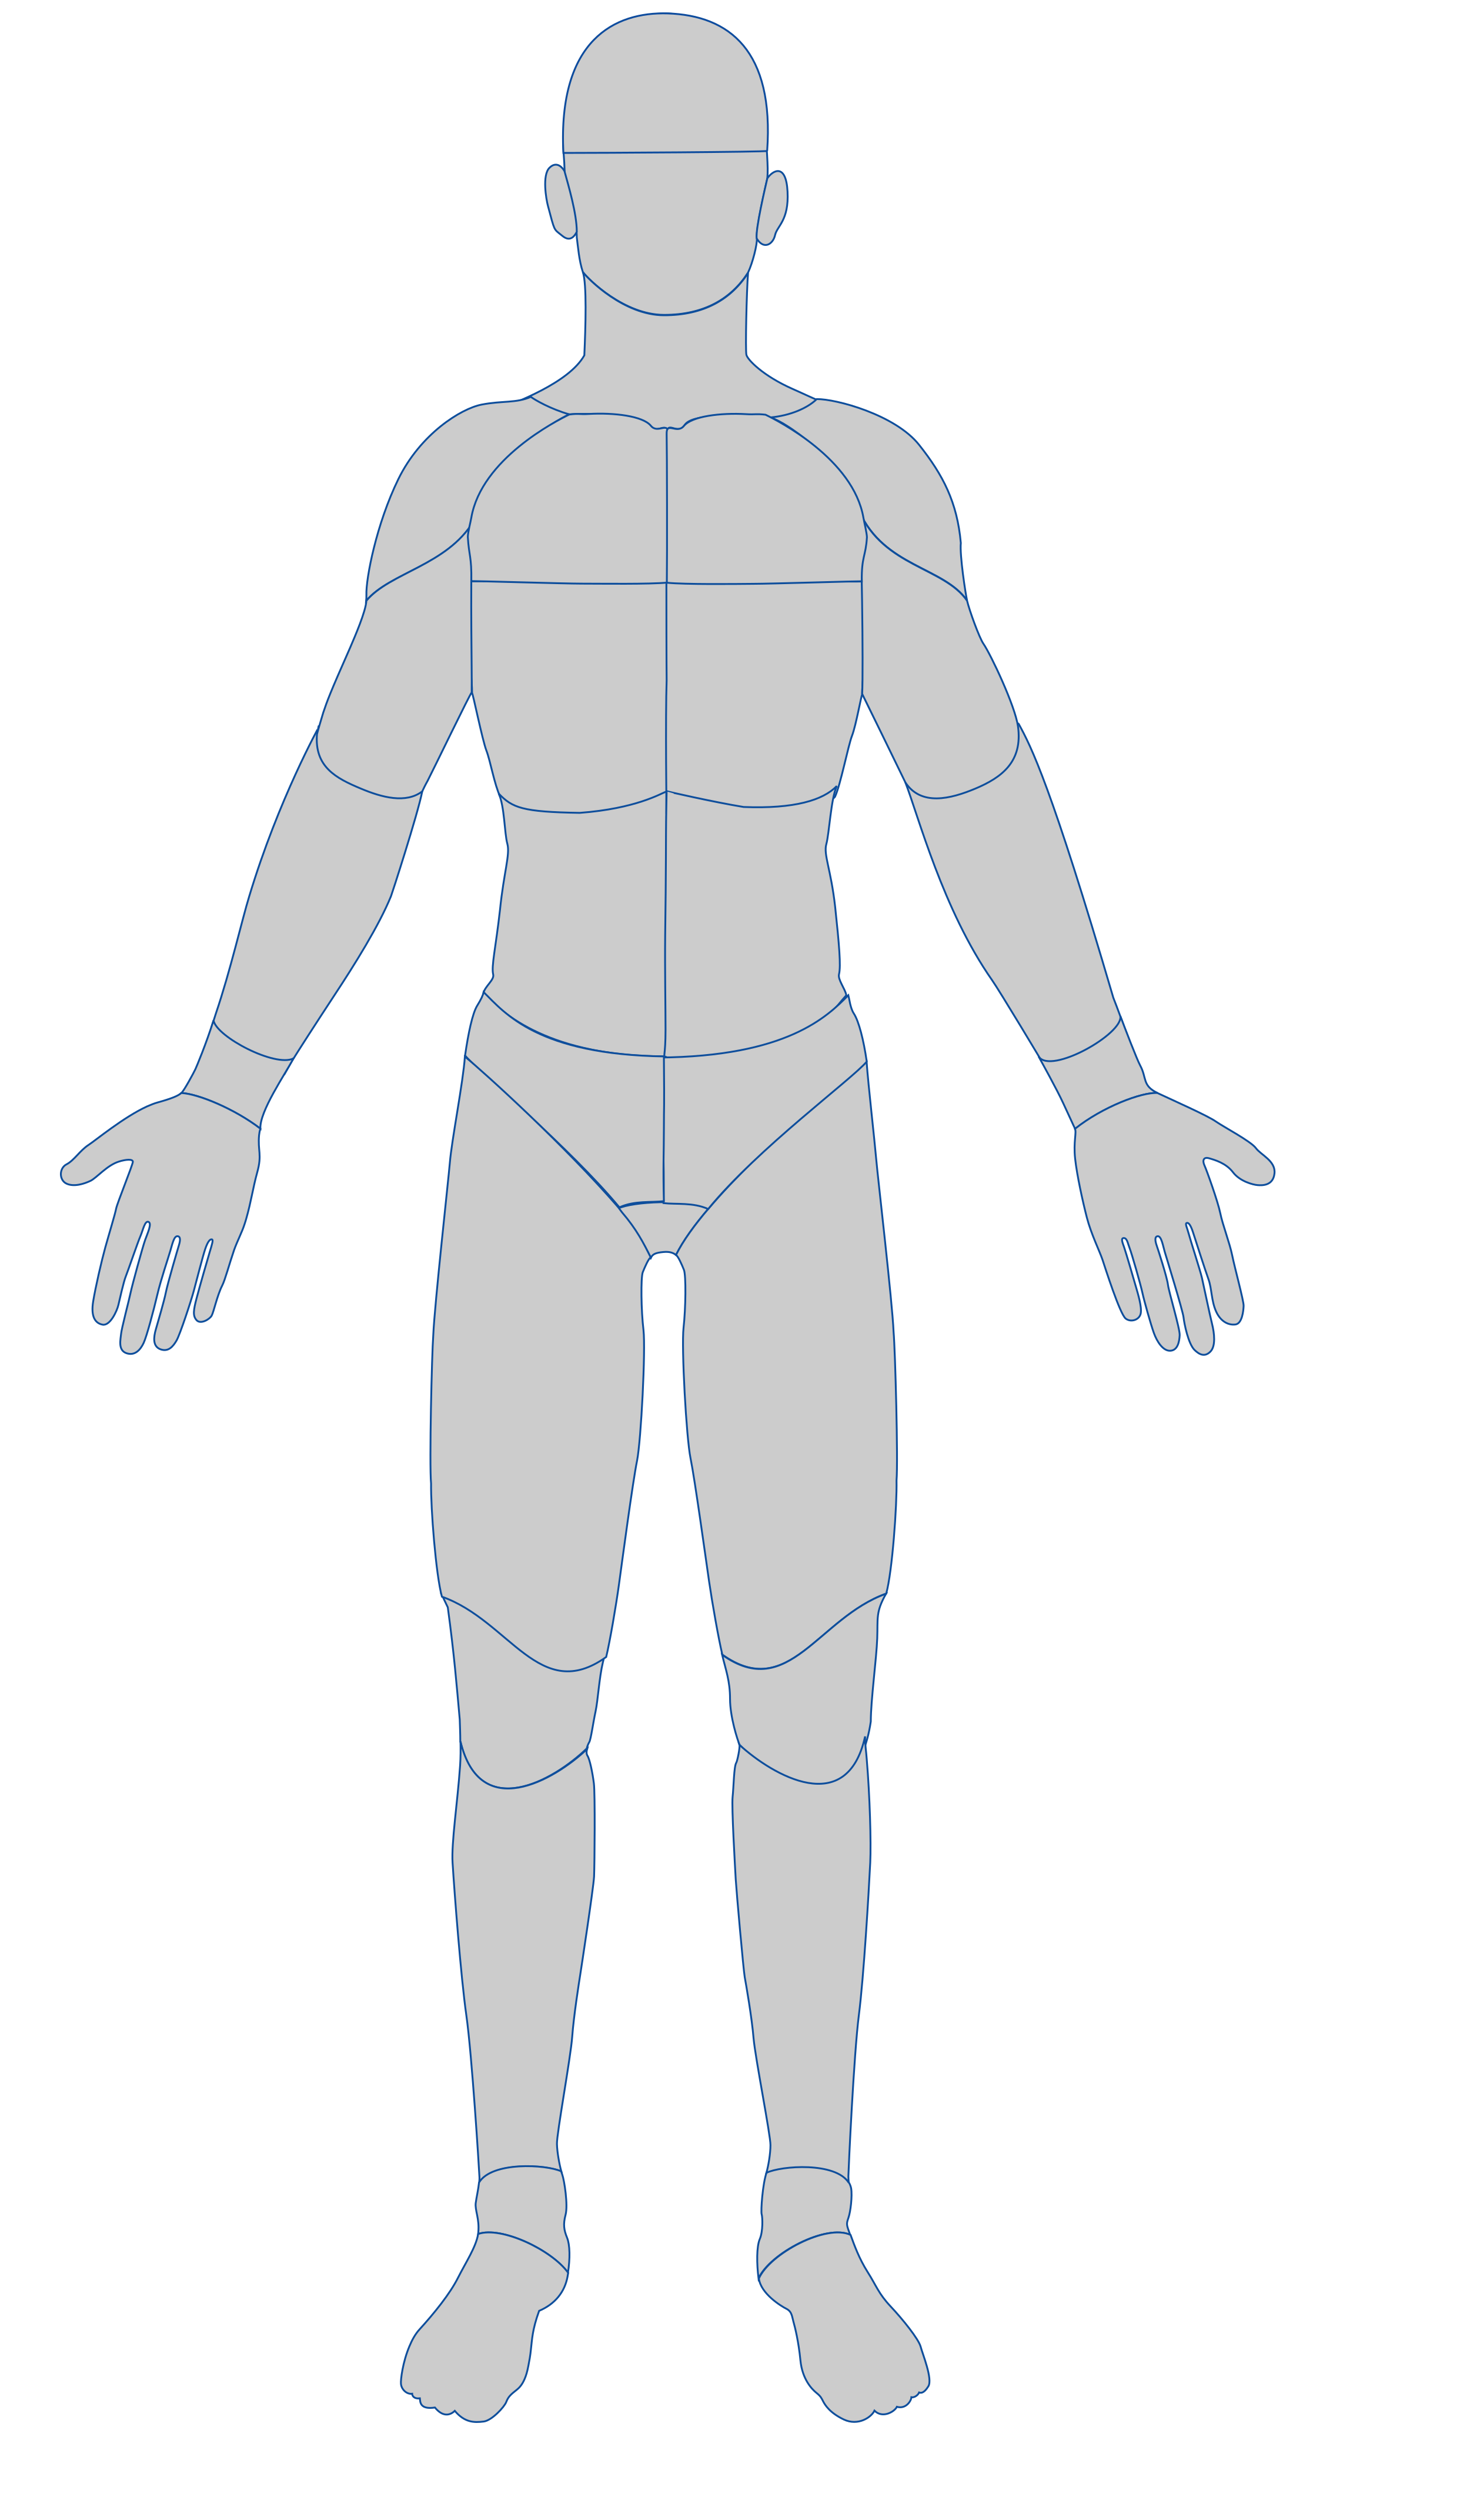 <?xml version="1.0" encoding="utf-8"?>
<!-- Generator: Adobe Illustrator 24.3.0, SVG Export Plug-In . SVG Version: 6.00 Build 0)  -->
<svg version="1.1" id="Layer_1" xmlns="http://www.w3.org/2000/svg" xmlns:xlink="http://www.w3.org/1999/xlink" x="0px" y="0px"
	 viewBox="0 0 800 1360" style="enable-background:new 0 0 800 1360;" xml:space="preserve">
<style type="text/css">
	.st0{fill:#CCCCCC;stroke:#0E4E9C;}
	.st1{fill:#CCCCCC;stroke:#0E4C9E;}
</style>
<g>
	<path id="frt_1" class="st0" d="M415.6,53c-12-28.8-34.4-45.7-53.4-45.7c-30.8,0-50.2,31.5-53.2,44.5c-1.9,8.3-2.8,23.5-2.5,28.2
		s1,12.3,0.7,16.2c2,7.7,6.7,23,6.7,33c0.7,5.2,1.2,12.5,3.3,18.8c3,4,22.5,23.3,44.2,23.3s36.5-8.7,45.7-23
		c2.6-5.6,5-15.2,4.8-18.6c-0.7-5.1,4.7-28,5.7-32.7C418.2,89.7,417.3,85,415.6,53z"/>
	<path id="frt_4" class="st0" d="M299,91.3c-4,4-1.8,17-0.8,20.7c3.7,13.9,3.1,12.5,7.2,15.8c1.4,1.1,5.2,4.8,8.5-1.7
		c0-10-4.6-25.3-6.7-33C306.2,91.3,303,87.3,299,91.3z"/>
	<path id="frt_5" class="st0" d="M411.8,129.7c3.8,6.4,8.9,3.2,10-1.8s7.6-7.9,6.8-23.6s-8-11.7-11-7.3
		C416.5,101.7,411.1,124.6,411.8,129.7L411.8,129.7z"/>
	<path id="frt_8" class="st0" d="M306.9,232.5c15.7-0.8,41.2-2.2,45.3,3.7s15.8,6,19.7,0s38-6.2,50.8-4.3c5,0.7,9.8,0.8,14.4,0.4
		c11-1.1,20.4-5.1,25.3-10c-8.9,0.1-18.5-5.2-31-10.7c-16.1-7.1-24.6-15.9-25.2-18.6s0.1-34.5,0.9-44.5c-9.2,14.3-24,23-45.7,23
		S320.2,152,317.2,148c2.2,6.3,1.5,29.8,0.8,45.3c-8.5,15.2-38,25.7-46,29.2c2,1.7,8.7,4.9,18.9,7.8
		C296,231.8,301.6,232.8,306.9,232.5L306.9,232.5z"/>
	<path id="frt_12" class="st0" d="M336.4,657.4c7.6,9.5,13.9,18.7,17.8,26.9c1-2.2,2.8-2.8,6.8-3.2s5.8,0.8,6.9,1.6
		c3.8-7.7,10.2-16.5,18.1-25.7C372.4,652.3,344.7,653.6,336.4,657.4L336.4,657.4z"/>
	<path id="frt_26" class="st0" d="M386,657c-7.9,9.2-14.3,18-18.1,25.7c1.2,0.8,3.1,5.1,4.3,8.1s1,20.8-0.2,31.5s1.5,59.8,3.8,71
		s8.4,55.3,10.1,67c1.7,11.7,5.2,31.5,7.2,39.8c36.2,25.8,52.4-20,89.2-33.2c3.3-11.9,5.9-48.2,5.6-61.5c0.9-10.9-0.7-70.6-1.6-80.9
		c-0.7-16.5-8.6-84-9.4-93.4c-1.1-12.5-4.3-40-5.3-53.7C460.9,586,414.1,624,386,657L386,657z"/>
	<path id="frt_27" class="st0" d="M240.3,867.3c1.2,2.6,2.4,4.9,3.4,7.1c3.5,25.8,4.8,42.1,6.5,61c0.1,3.7,0.3,7.7,0.3,11.9
		c10.6,44.4,50.9,21.2,68.8,3.9c0.3-1.3,0.9-2.7,1.4-3.5c0.9-1.6,2.1-10.6,3.4-16.6c1.3-6,2-18.5,4-26.8c0.2-0.7,0.4-1.6,0.6-2.7
		C294,924,275.9,880.5,240.3,867.3L240.3,867.3z"/>
	<path id="frt_28" class="st0" d="M393,900.2c2,8.3,4.3,14.2,4.3,24s4,22.2,5.2,25c17.4,18.2,63.2,42.9,71.4-12.7
		c0-11.5,3.1-34.2,3.5-45.2c0.4-11-0.9-14.3,4.8-24.3C445.4,880.1,429.2,926,393,900.2L393,900.2z"/>
	<path id="frt_29" class="st0" d="M250.6,947.3c0.1,4.2,0.1,8.6-0.2,13.1c-1.4,20.2-4.8,41.9-4.1,53c1,16,4.5,62,7.5,83
		c3,21,6.9,83,7.1,87.5c0.1,1.1,0,2.3-0.1,3.5c7-11.5,36.4-9.9,44.7-6.1c-1.1-3.9-2.3-10.5-2.4-15c-0.2-5.3,7.5-47.2,8.3-58.3
		s3.7-29.5,4.3-33.3s7.2-47.1,7.6-53.8c0.3-7.3,0.6-45.1-0.1-50.7s-2.2-13.1-3.5-15.1c-0.6-1-0.6-2.3-0.2-3.6
		C301.5,968.5,261.1,991.7,250.6,947.3L250.6,947.3z"/>
	<path id="frt_31" class="st0" d="M260.7,1187.3c-0.4,3.8-1.4,8.1-1.8,11.1c-0.5,4,2.1,8.6,1.4,15.9c0,0.3-0.1,0.7-0.1,1
		c12.7-4.4,40.1,8.7,48.9,21.1c1.2-7.8,1.1-15.2-0.5-19.1c-1.7-4.2-2.2-7.2-0.8-12.5c1.4-5.3-0.7-18.7-1.8-21.8
		c-0.2-0.5-0.4-1.1-0.6-1.8C297.1,1177.4,267.6,1175.8,260.7,1187.3L260.7,1187.3z"/>
	<path id="frt_32" class="st0" d="M417.2,1181.8c-2.2,6.2-3.2,21-2.7,22.7s0.8,9.3-1,13.5c-1.8,4.2-1.7,13.3-0.7,21.5
		c6-13.6,36.9-29.9,49.9-23.7c-2-5.5-2.2-5.8-1-9.2s2.2-12,1.5-16.2C459.9,1174.8,423.9,1177.3,417.2,1181.8L417.2,1181.8z"/>
	<path id="frt_33" class="st0" d="M260.2,1215.3c-1.1,7-6.7,15.4-10.9,23.7c-4.4,8.8-13,19.4-21,28.2c-2.3,2.5-4.1,5.8-5.5,9.2
		c-3.6,8.5-4.8,18.1-4.6,20.3c0.2,3.1,3.1,5.9,6.1,5.5c0,1.1,1,2.9,4.2,2.5c0.2,2,0,6.2,8.2,5c4,4.9,7.9,4.6,10.8,1.8
		c5.3,6.3,10.4,6.5,15.8,5.8c4.4-0.6,11.1-7.8,12.2-10.6s2.2-3.9,5.9-6.8c2-1.6,3.8-4.1,5.2-8.8c0.7-2.4,1.2-5.5,1.7-8.2
		c0.3-1.8,0.5-3.5,0.6-4.5c0.7-5.8,0.7-10.8,4.5-21.3c8.7-3.7,14-10.3,15.5-18.8c0.1-0.6,0.2-1.3,0.3-1.9
		C300.3,1224,272.8,1210.9,260.2,1215.3L260.2,1215.3z"/>
	<path id="frt_34" class="st0" d="M501,1276.5c-1.2-4.2-9.7-14.8-16.3-21.8c-6.6-7-7.8-11.3-12.5-18.7s-7.3-14.7-9.3-20.2
		c-13-6.2-43.9,10.1-49.9,23.7c1,8.2,12,15,15,16.5s3,4.2,3.8,7c0.8,2.8,2.8,10.7,3.8,21s6.2,15.7,8.7,17.7c2.5,2,2.8,3,3.7,4.7
		c0.9,1.7,3.4,6.1,11.2,9.8s15-1.2,16.7-4.8c4.5,4.5,11.1,0.4,12.2-2.1c4.9,1.4,7.8-3.2,7.9-5.2c1.6,0.3,3.6-1.1,4.2-2.6
		c0.8,0.3,2.5,0.7,5-3.3S502.1,1280.7,501,1276.5L501,1276.5z"/>
	<path id="frt_9_2_" class="st0" d="M363,445.4C363,448.5,361.6,445.1,363,445.4c17.7,3,6.2,2.9,29.1,9
		c27.5,7.4,54.9-13.2,62.3-20.9c3.1-6.7,7.1-27.6,9.3-33.3c2.2-5.7,5.1-22.4,5.5-22.3c-0.2-13.6,6.9-51.1,6-86.7
		c-0.1-2.5-0.4-4.9-0.7-7.4c-5.5-31.9-37.6-52.6-44.8-56.1c-6,0.1-14.5-0.8-19.2-1.1c-14.1-0.8-34.2-1.2-37.9,4.6s-9.6-2.7-9.4,4.4
		c0.2,8.9-23,142.6-23.2,156.9C340.5,412,363,443.7,363,445.4z"/>
	<path id="frt_9_1_" class="st0" d="M362.8,370c-0.2-14.3-0.2-125.4,0-134.3c0.2-7.1-5.7,1.4-9.4-4.4c-3.7-5.8-29.6-6.7-43.6-5.9
		c-4.8,0.3-6-1.2-10.7-2.7c-7.2,3.5-42.2,29-47.6,60.9c-0.4,2.4-0.6,4.9-0.7,7.4c-0.9,35.7,6.3,72.4,6.1,86
		c0.4-0.1,5.6,25.6,7.8,31.3c2.2,5.7,4.3,18.3,7.5,25.1c7.4,7.8,33.1,23.6,61.9,18.1c23.2-4.5,9.4-2.2,27.1-5.2
		c1.3-0.2,1.6,2.3,1.6-0.9C362.7,443.8,362.1,389.5,362.8,370z"/>
	<path id="frt_10_1_" class="st0" d="M367.9,450.8c0-1.5-5.2-6.8-5.2-5.9c0,0.1-0.1-14.3-0.1-14.3c-2.8,1-16.4,9.3-47.1,11.6
		c-31.4-0.5-36.7-2.8-44.1-10.5c3.2,6.8,3.1,21.5,4.7,27.3s-1.9,15.4-4,36c-2.3,20.5-4.8,30.6-3.7,35.1c0.7,3-4.4,6.3-5.3,10.1
		c10.5,11.5,36.2,34.5,99.3,34.5c0.7,0,5.4-0.9,5.4-15.8c0-11.6-1.5-31.8-1.6-51.4C365.7,474.6,367.9,454.6,367.9,450.8z"/>
	<path id="frt_10_2_" class="st0" d="M362,508.4c-0.2,19.6,0.2,40,0.2,51.6c0,14.9-1.5,14.4,0,14.9c60.3,21.7,87.8-22,98.4-33.5
		c-0.8-3.8-4.7-8.4-4-11.4c1.1-4.5,0.1-16.1-2.1-36.7c-2.3-20.5-6.4-28.3-4.8-34.1c1.6-5.8,2.5-24.8,5.7-31.6
		c-7.5,7.7-23,12.5-50.7,11.4c-16.5-2.7-41.9-8.5-41.9-8.6c0-0.9-0.3,15-0.3,16.5C362.4,450.7,362.5,475.4,362,508.4z"/>
	<path id="frt_11_2_" class="st0" d="M360.5,575c-0.1,32.5,0.2,25.3,0.3,40.1c0.1,13.6,0.7,21.3,0.3,39.4c7.1,0.8,16-0.5,24.3,3.2
		c27.1-33.1,78.3-70.6,86.3-80.2c-1.7-11.8-4.3-21.9-7-26.1c-2-3-2.5-8.2-3-10c-11.5,11.6-33.4,33.4-103.3,33.9L360.5,575z"/>
	<path id="frt_11_1_" class="st0" d="M361.7,574.7c-69-1-86.9-23.5-98.5-35c-0.4,1.9-1.5,4.1-3.4,7.2c-2.7,4.2-5,15.5-6.7,27.3
		c8.1,9.5,56.6,49.7,84,82.6c8.3-3.8,17.2-2.5,24.2-3.4c-0.5-18.1,0-25.8,0-39.4c0-14.8,0.3-6.7,0-39.2L361.7,574.7z"/>
	<path id="frt_29_1_" class="st0" d="M470.8,944.6c-9.8,44.6-50.1,21.3-68.4,4.6c0.4,1.3-1.1,8.7-1.7,9.7c-1.3,2-1.4,13-2,18.6
		s1.3,37.7,1.7,44.9c0.4,6.7,4.2,49.4,4.9,53.2s3.9,22.1,4.8,33.2c1,11.1,9.3,52.9,9.2,58.2c0,4.5-1.1,11.1-2.2,15
		c8.2-3.9,37.6-6,44.8,5.4c-0.1-1.2-0.2-2.4-0.2-3.5c0.1-4.5,3-66.6,5.7-87.6s5.4-67.1,6.2-83.1c0.5-11.1-0.2-35.9-1.9-56.1
		C471.4,952.7,470.7,948.8,470.8,944.6L470.8,944.6z"/>
	<path id="frt_26_1_" class="st0" d="M336.4,656.7c-28.4-32.9-72.7-73.2-83.4-81.9c-0.9,13.7-7.2,45.4-8.2,57.9
		c-0.8,9.4-8.3,77-9,93.5c-0.8,10.4-2.2,70.1-1.2,80.9c-0.2,13.3,2.6,49.6,5.9,61.5c36.8,13,53.2,58.7,89.4,32.8
		c2-8.3,5.4-28.1,7-39.8c1.6-11.7,7.5-55.8,9.8-67c2.2-11.2,4.7-60.3,3.5-71c-1.3-10.7-1.5-28.5-0.4-31.5c1.2-3,3.1-7.3,4.3-8.1
		c-3.8-7.7-7.7-15.3-15.6-24.5L336.4,656.7z"/>
	<path id="frt_14" class="st0" d="M467.7,278.3c13.5,30,46,30.2,58.6,48.4c-0.8-3.4-4.1-24.8-3.4-31.3c-2-22.3-9.7-37-22.7-53.4
		s-45.2-25-55.7-24.9c-5,4.9-14.4,9-25.3,10C430,230.1,465.7,257.6,467.7,278.3L467.7,278.3z"/>
	<path id="frt_20" class="st0" d="M614,564.4c-2.9-7.6-5.9-16.1-8.1-21.6c-34-115.8-44.7-136.6-51.5-149
		c-24.3-16.4-63.2,18.8-61.7,31.8c7,18,20.5,69.5,47.2,107.6c4.2,6,27.1,44.1,30.1,49.3C576.6,592.6,615.9,574,614,564.4z"/>
	<path id="frt_16" class="st0" d="M530.8,429c14.3-6,25.9-14.6,23.2-33.9c-1.6-11.2-14.7-38.9-18.8-44.9c-2.3-3.3-7.7-18.3-8.9-23.4
		c-12.6-18.2-45.1-18.4-58.6-48.4c1.2,12,2.2,85.6,1.5,99c0.1,0.1,20.8,42.7,23.5,48.2C501.2,438.6,517.2,434.7,530.8,429z"/>
	<path id="frt_22" class="st0" d="M630,594.6c-8.5-4-5.8-8.2-9.5-15c-1.7-3.1-8.4-20.5-10.8-26.9c1.8,9.6-38,32.2-44.5,22
		c1.5,2.7,10.1,18.2,13.4,25.4c3.2,6.8,6,13.1,6.5,14C600,602.2,621.5,594,630,594.6z"/>
	<path id="frt_24" class="st0" d="M683.5,624.6c-2.8-3.8-17.5-11.5-21.8-14.5c-2.1-1.5-7.9-4.4-14.3-7.4s-13.2-6.1-17.5-8.1
		c-8.4-0.6-30,7.6-44.9,19.5c1,1.8-0.9,7.1,0.1,16.2s4.1,23.2,6.4,32.1s7,18.4,8.5,22.9s9.4,29.4,12.6,32c2.8,2.2,7.5,0.8,8.2-2.8
		s-1.6-10.9-2.5-14.1s-5.6-19.2-6.5-21.8s-2-5.1-0.2-5.1s2.1,2.8,3.2,5.6s5.9,19.5,6.9,24.1s4.5,17,6.2,21.8s5,10,9,9.8
		s4.9-4.8,5.1-8.4s-5.9-23.5-6.4-27.6s-5.4-19.2-6.1-21.2s-1.4-5,0.6-5.1s2.9,5.6,3.8,8.6s9.8,31.9,10.2,35.5s2.6,14.5,6,17.8
		c2.7,2.6,5.6,3.9,8.6,0.9s2.2-10,0.9-15.2s-4.6-21.1-5.5-25s-6.4-20.9-7.2-24s-2.1-5.4-1.1-5.8s2.2,1.1,3.5,5.2s6.6,20.5,8.4,25.5
		s1.5,11.6,4.1,17.4s7,7.6,10.6,7.1s4.3-7.4,4.4-10.1s-4.8-20.5-6.2-27.4s-5.2-16.6-6.5-23s-7.4-23.4-8.6-26s-0.6-4.8,2.5-3.9
		s9.2,2.6,13,7.6s10.9,6.8,13.4,7s8.5,0.4,9.2-6.4S686.2,628.3,683.5,624.6z"/>
	<path id="frt_13" class="st0" d="M257.7,283.7c6.1-31.9,44.1-54.8,52.1-58.3c-10.2-2.9-18.8-7.9-20.9-9.5c-8,3.5-15.5,2-26.8,4.2
		c-11.3,2.2-33.3,16-45.3,40.5s-17.7,54.2-17.4,63c0,1.2,0,2.3-0.1,3.2C212.3,311.4,243.1,307.7,257.7,283.7L257.7,283.7z"/>
	<path id="frt_19" class="st0" d="M135.6,487.7c-3.8,12.3-10.2,40.3-18.1,63.6c-1.7,5.1-3.6,11.8-5.3,16.3
		c1.7,9,32.5,21.7,42.6,16.8c1.5-2.7,2.8-5,3.7-6.6c4.7-7.5,12.4-19.5,23.7-36.7c10.7-16.2,24.1-37.6,30.6-53.6
		c0.3-0.6,14.4-44,17-57c-7-15-18.1-53-56-35.6C173.9,395,151.7,434.3,135.6,487.7z"/>
	<path id="frt_15" class="st0" d="M256.9,291c0.1-2.5,0.4-4.9,0.8-7.4c-14.6,24-45.4,27.8-58.3,43.2c-0.4,6-6.2,19.3-8.8,25.4
		c-11.3,25.5-12.5,29-14.7,35.5c-0.5,1.7-3.1,10.3-3.4,11.7c-1.4,17.7,10.2,23.9,23.9,29.6c11.4,4.8,24.5,8.3,33.4,1.5
		c0.7-1.5,1.6-3.4,2.9-5.7c3.5-6.8,23.4-48,24-48.1C256.9,363.1,255.9,326.7,256.9,291z"/>
	<path id="frt_21" class="st0" d="M116.2,555.1c-4,12.7-9.2,25.1-9.9,26.6c-0.9,1.9-6.1,11.6-7.6,12.9c9.1,0.4,29,8.7,43,19.4
		c-0.5-9.4,13.4-29.5,18-38.2C149.7,580.7,117.9,564.1,116.2,555.1z"/>
	<path id="frt_23" class="st0" d="M141,617.5c0.1-1,0.3-2.2,0.7-3.5c-14-10.8-34-19-43-19.4c-1.9,1.6-5.3,3-12.8,5.1
		c-1.9,0.5-3.8,1.3-5.9,2.2c-12.7,5.8-27.9,18.4-31.9,21c-4.6,3-7.8,8.4-11.9,10.5s-4.1,8.6,0,10.5s9.6,0.1,13-1.5s9-8.5,15.5-10.5
		c3.8-1.2,7.6-1.5,7.6,0.1s-8.5,22.4-9.1,25.5s-3.9,13.9-5.9,21.1S52,700,50.7,708s0.9,11.8,5.1,12.6s7.9-7.6,8.6-10.6
		c0.7-3,2.9-12.8,4-15.5s6.6-18.8,8-22s2.4-8.6,4.4-7.8s-0.4,5.9-1.8,9.8c-1.4,3.9-7.1,24.7-7.9,28.6s-5,19.8-5.2,22.5
		c-0.2,2.7-1.9,8.8,2.8,10.5s7.8-1.9,9.5-5.6c1.7-3.7,5.4-17.6,7.4-26.1s5.8-19.5,7.1-24s2.1-8,3.9-7.9s1.5,2.5,0.8,4.8
		s-6.1,20.6-7.1,25.6S86,719,84.8,723.2s-1.8,9.2,2.5,10.8s6.9-1.5,8.8-4.8s7.9-21.5,9.4-27.1s4.8-18.5,6.1-22.4s2.5-5.6,3.6-5.5
		s0.2,2.6-1.1,7s-5.4,18.5-7.1,25s-2.2,9.6,0,12s7.1-0.5,8.2-2.5s3-11,5.7-16.3c1.7-3.4,3.7-11.2,6.5-19.4c1.7-4.8,4.3-9.7,5.6-13.8
		c0.4-1.1,0.7-2.2,1-3.2c2.7-9.4,3.6-16.6,6-25.3C142.7,628,140.2,626,141,617.5z"/>
	<path id="frt_1_1_" class="st1" d="M363.4,7.3c-28.8-0.9-59.9,14.4-56.8,75.9c19.6,0,110.9-0.5,110.9-1.1
		C421.4,27.7,397,8.4,363.4,7.3z"/>
</g>
<path id="frt_9_3_" class="st0" d="M363.5,316.9c-0.2-14.3,0-72,0.1-80.9c0.2-7.1-5.6,0.3-9.4-4.4c-4.4-5.3-19.9-7.2-33.9-6.4
	c-4.8,0.3-5.3-0.4-10.5,0.3c-7.2,3.5-47.8,24.2-53.3,56.1c-0.4,2.4-1.9,8-1.9,10.5c0.6,10.5,2.1,10.4,1.9,24
	c0.4-0.1,51.2,1.4,60,1.4C327,317.5,353.6,317.9,363.5,316.9z"/>
<path id="frt_9_4_" class="st0" d="M409.8,317.6c8.9,0,58.8-1.5,59.2-1.4c-0.2-13.6,2.2-13.5,2.8-24c-0.1-2.5-1.5-8.1-1.9-10.5
	c-5.5-31.9-46.1-52.6-53.3-56.1c-5.2-0.6-5.8,0-10.5-0.3c-14-0.8-29.5,1.1-33.9,6.4c-3.8,4.7-9.6-2.7-9.4,4.4
	c0.2,8.9,0.3,66.6,0.1,80.9C372.8,318,399.4,317.7,409.8,317.6z"/>
</svg>
